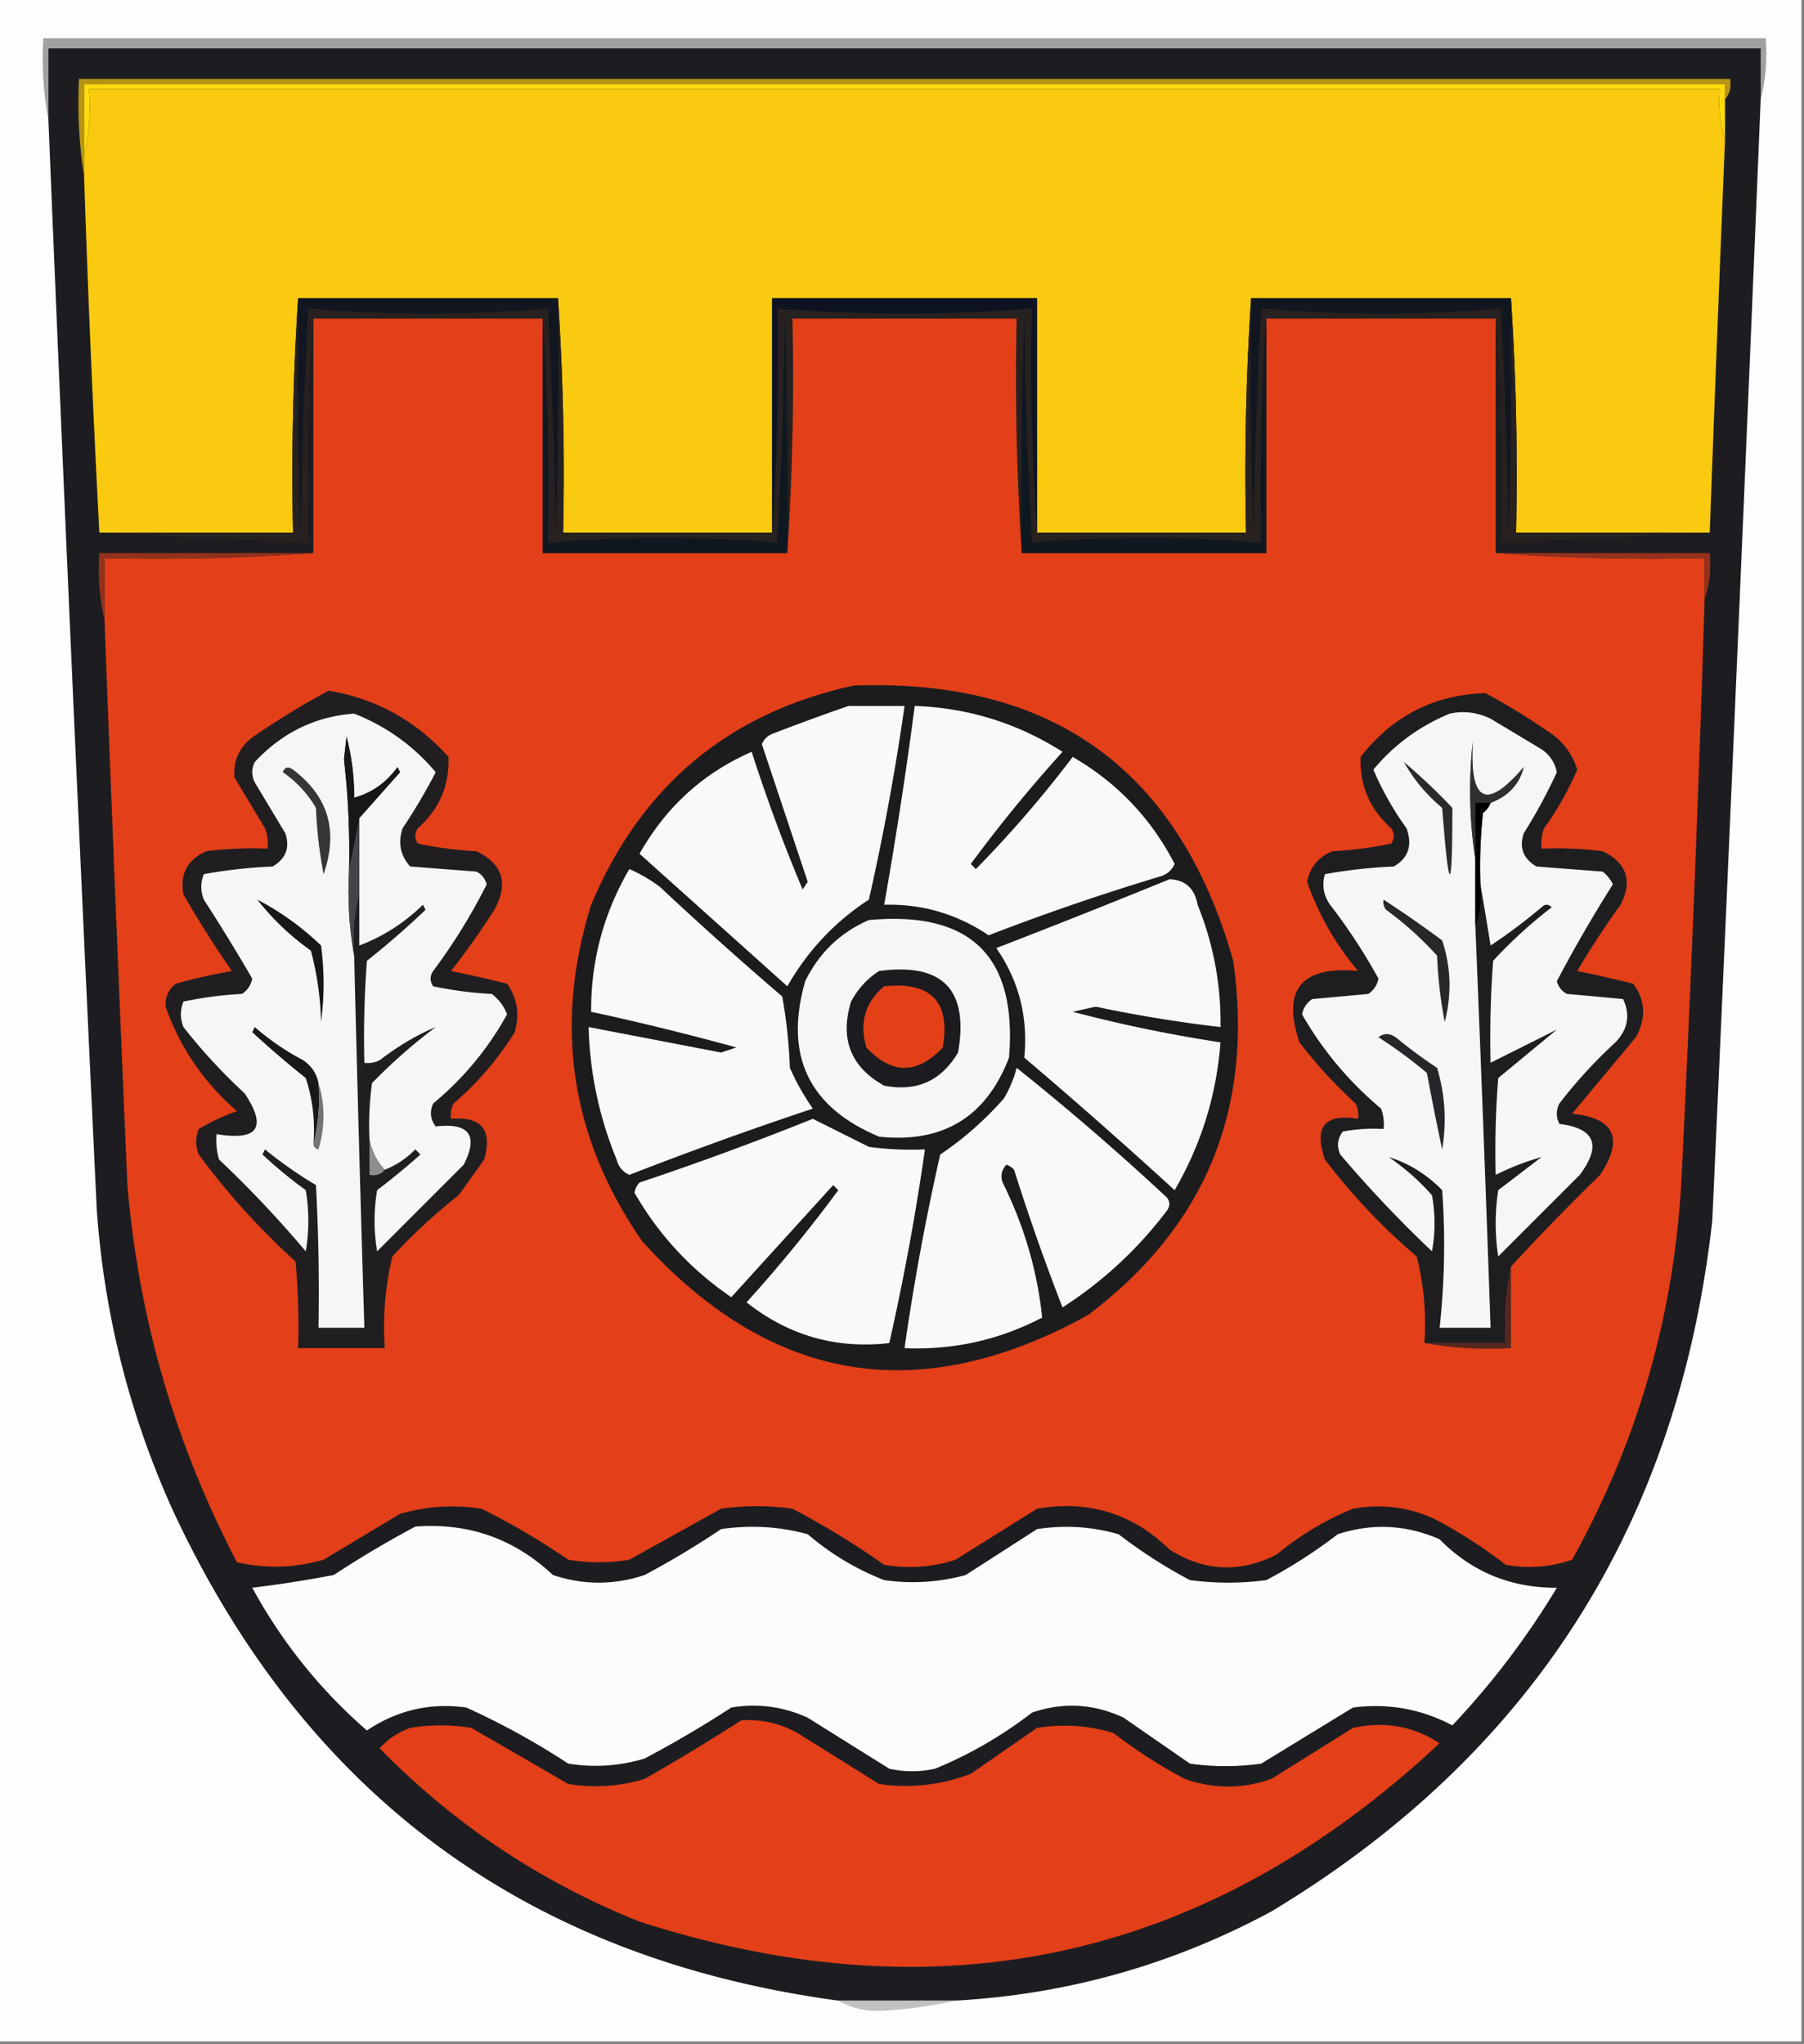 <svg xmlns="http://www.w3.org/2000/svg" width="354" height="401" style="shape-rendering:geometricPrecision;text-rendering:geometricPrecision;image-rendering:optimizeQuality;fill-rule:evenodd;clip-rule:evenodd"><rect width="100%" height="100%" fill="#808080" stroke="none"/><path style="opacity:1" fill="#fdfdfd" d="M-.5-.5h354v401H-.5V-.5z"/><path style="opacity:1" fill="#a0a0a2" d="M345.5 19.5v-10H9.5v14c-.988-5.14-1.321-10.474-1-16h338c.317 4.202-.017 8.202-1 12z"/><path style="opacity:1" fill="#1d1d21" d="M345.5 19.5a51970.38 51970.38 0 0 1-9.5 220c-6.694 59.621-35.528 104.788-86.5 135.5-19.357 10.439-40.024 16.272-62 17.5h-23c-60.973-8.238-104.473-40.238-130.5-96-8.517-18.76-13.517-38.427-15-59a31688.553 31688.553 0 0 1-9.5-214v-14h336v10z"/><path style="opacity:1" fill="#b79514" d="M338.5 19.5v-3h-322v18c-.99-6.145-1.323-12.478-1-19h324c.268 1.599-.066 2.932-1 4z"/><path style="opacity:1" fill="#ffdb0d" d="M338.5 19.5v8c-.979-3.125-1.313-6.458-1-10h-320c.318 4.532-.015 8.866-1 13v-14h322v3z"/><path style="opacity:1" fill="#f9ca0f" d="M338.5 27.5a16811.738 16811.738 0 0 0-3 77h-38c.33-15.51-.004-30.842-1-46h-51a529.488 529.488 0 0 0-1 46h-41v-46h-52v46h-41c.33-15.51-.004-30.842-1-46h-51a529.607 529.607 0 0 0-1 46h-38c-1.23-23.317-2.23-46.65-3-70v-4c.985-4.134 1.318-8.468 1-13h320c-.313 3.542.021 6.875 1 10z"/><path style="opacity:1" fill="#27211f" d="M58.5 58.5c-.167 15.337 0 30.67.5 46a970.239 970.239 0 0 1 1.5-44 276.632 276.632 0 0 0 47 0 969.657 969.657 0 0 1 1.5 44c.5-15.33.667-30.663.5-46a529.488 529.488 0 0 1 1 46h41a484.729 484.729 0 0 0 1-44 313.008 313.008 0 0 0 50 0 484.729 484.729 0 0 0 1 44h41c-.33-15.51.004-30.842 1-46-.167 15.337 0 30.67.5 46a969.657 969.657 0 0 1 1.5-44 276.632 276.632 0 0 0 47 0 969.657 969.657 0 0 1 1.5 44c.5-15.33.667-30.663.5-46a529.488 529.488 0 0 1 1 46h38a4773.34 4773.34 0 0 1-41 2 484.729 484.729 0 0 0-1-44h-45a484.729 484.729 0 0 0-1 44 259.904 259.904 0 0 0-45 0 969.657 969.657 0 0 1-1.5-44c-.5 15.33-.667 30.663-.5 46a529.488 529.488 0 0 1-1-46h-44c.33 15.51-.004 30.842-1 46 .167-15.337 0-30.67-.5-46a969.657 969.657 0 0 1-1.5 44 259.904 259.904 0 0 0-45 0 484.729 484.729 0 0 0-1-44h-45a484.62 484.62 0 0 0-1 44 4773.933 4773.933 0 0 1-41-2h38c-.33-15.51.004-30.842 1-46z"/><path style="opacity:1" fill="#111620" d="M245.5 58.5h51c.167 15.337 0 30.67-.5 46a969.657 969.657 0 0 0-1.5-44 276.632 276.632 0 0 1-47 0 969.657 969.657 0 0 0-1.5 44c-.5-15.33-.667-30.663-.5-46z"/><path style="opacity:1" fill="#0d1321" d="M203.5 104.5a484.729 484.729 0 0 1-1-44 313.008 313.008 0 0 1-50 0 484.729 484.729 0 0 1-1 44v-46h52v46z"/><path style="opacity:1" fill="#111620" d="M58.5 58.5h51c.167 15.337 0 30.67-.5 46a969.657 969.657 0 0 0-1.5-44 276.632 276.632 0 0 1-47 0 970.239 970.239 0 0 0-1.5 44c-.5-15.33-.667-30.663-.5-46z"/><path style="opacity:1" fill="#e33f18" d="M61.5 62.5h45v46h48a529.488 529.488 0 0 0 1-46h44c-.33 15.51.004 30.842 1 46h48v-46h45v46a420.766 420.766 0 0 0 41 1v8a6398.19 6398.19 0 0 1-4.5 113c-1.305 26.906-8.472 52.072-21.5 75.5-4.241 1.457-8.574 1.791-13 1a97.042 97.042 0 0 0-14-9c-5.102-2.343-10.436-3.01-16-2a57.143 57.143 0 0 0-15 9c-7.224 3.64-14.224 3.307-21-1-7.253-7.083-15.92-9.75-26-8l-16 10c-4.576 1.476-9.243 1.81-14 1a155.855 155.855 0 0 0-18-11 49.226 49.226 0 0 0-14 0c-6.032 3.348-12.032 6.681-18 10-4 .667-8 .667-12 0a136.509 136.509 0 0 0-17-10c-5.421-.839-10.754-.506-16 1l-15 9c-5.627 1.625-11.294 1.792-17 .5-12.138-23.22-19.305-47.886-21.5-74a19893.188 19893.188 0 0 1-4.5-111v-12c13.843.329 27.51-.004 41-1v-46z"/><path style="opacity:1" fill="#0f1820" d="M106.5 62.5a484.729 484.729 0 0 1 1 44 259.904 259.904 0 0 1 45 0 969.657 969.657 0 0 0 1.5-44c.5 15.33.667 30.663.5 46h-48v-46zM248.5 62.5v46h-48c-.167-15.337 0-30.67.5-46a969.657 969.657 0 0 0 1.5 44 259.904 259.904 0 0 1 45 0 484.729 484.729 0 0 1 1-44z"/><path style="opacity:1" fill="#93311b" d="M61.5 108.5a420.768 420.768 0 0 1-41 1v12c-.985-4.134-1.318-8.468-1-13h42z"/><path style="opacity:1" fill="#96311b" d="M293.5 108.5h42c.31 3.213-.023 6.213-1 9v-8a420.766 420.766 0 0 1-41-1z"/><path style="opacity:1" fill="#1c1c1f" d="M167.5 134.5c39.048-1.434 63.882 16.566 74.5 54 4.093 28.953-5.407 52.12-28.5 69.5-33.078 18.262-62.244 13.428-87.5-14.5-14.046-20.295-17.38-42.295-10-66 9.808-23.321 26.975-37.654 51.5-43z"/><path style="opacity:1" fill="#f9f9f9" d="M179.5 138.5c10.484.371 20.15 3.371 29 9a282.788 282.788 0 0 0-18 22l1 1a227.272 227.272 0 0 0 19-22c8.718 5.051 15.385 12.051 20 21-.59 1.299-1.59 2.132-3 2.5a464.115 464.115 0 0 0-33.5 11.5c-6.203-4.187-13.036-6.187-20.5-6a875.512 875.512 0 0 0 6-39zM166.5 138.5h11a475.962 475.962 0 0 1-7 38c-6.658 4.327-11.991 9.994-16 17l-29-26c5.184-9.191 12.517-15.857 22-20a328.983 328.983 0 0 0 10 27l1-1.5-9-27c.405-.945 1.072-1.612 2-2a429.616 429.616 0 0 1 15-5.5zM123.5 170.5a30.137 30.137 0 0 1 6 3.5 728.419 728.419 0 0 0 24 21.5 100.292 100.292 0 0 1 1.5 14 46.928 46.928 0 0 0 4.5 8 759.304 759.304 0 0 0-36 13c-1.299-.59-2.132-1.59-2.5-3a73.323 73.323 0 0 1-5.5-26 33083.69 33083.69 0 0 1 26 5l3-1a529.728 529.728 0 0 0-28.5-7c-.058-9.997 2.442-19.331 7.5-28z"/><path style="opacity:1" fill="#f8f8f8" d="M229.5 172.5c3.095.126 4.928 1.793 5.5 5a61.064 61.064 0 0 1 4.5 24 267.72 267.72 0 0 1-24.5-4l-4.5 1a279.461 279.461 0 0 0 29 6c-.794 10.38-3.794 20.047-9 29a1084.14 1084.14 0 0 0-29.5-26c.772-7.942-1.061-15.109-5.5-21.5a1878.41 1878.41 0 0 0 34-13.5z"/><path style="opacity:1" fill="#f6f6f6" d="M170.5 180.5c19.988-1.845 29.154 7.155 27.5 27-4.479 11.661-12.979 16.828-25.5 15.5-13.823-5.772-18.656-15.939-14.5-30.5 2.744-5.579 6.911-9.579 12.5-12z"/><path style="opacity:1" fill="#201e21" d="M64.5 135.5c9.326 1.581 17.159 5.914 23.5 13 .23 5.547-1.77 10.214-6 14-.667 1-.667 2 0 3a73.397 73.397 0 0 0 11.5 1.5c5.176 2.517 6.343 6.351 3.5 11.5a150.982 150.982 0 0 1-8.5 12c3.692.752 7.358 1.586 11 2.5 2.004 2.841 2.504 6.007 1.5 9.5-3.251 5.255-7.251 9.922-12 14a4.932 4.932 0 0 0-.5 3c6-.498 8.166 2.169 6.5 8l-5 7a110.203 110.203 0 0 0-13 12c-1.41 5.879-1.91 11.879-1.5 18h-17c.166-5.676 0-11.343-.5-17a141.775 141.775 0 0 1-19-21c-.667-1.667-.667-3.333 0-5a41.954 41.954 0 0 1 7.5-3.5c-6.536-5.678-11.203-12.511-14-20.5-.11-1.874.556-3.374 2-4.5a111.042 111.042 0 0 1 11-2.5 220.306 220.306 0 0 1-9.5-15c-.753-3.993.747-6.826 4.5-8.5a72.368 72.368 0 0 1 12-.5 8.435 8.435 0 0 0-.5-4l-6-10c-.259-3.645 1.241-6.478 4.5-8.5a157.356 157.356 0 0 1 14-8.5z"/><path style="opacity:1" fill="#f6f6f6" d="M75.5 229.5c-1.56-1.656-2.56-3.656-3-6a60.94 60.94 0 0 1 .5-11 107.241 107.241 0 0 1 12.5-11c-3.628 1.508-7.295 3.675-11 6.5a4.934 4.934 0 0 1-3 .5c-.166-6.675 0-13.342.5-20a166.597 166.597 0 0 0 11.5-10l-.5-1c-3.675 3.579-7.842 6.245-12.5 8v-25c2.644-2.98 5.311-5.98 8-9l-.5-1c-2.207 3.064-5.04 5.064-8.5 6 .015-4.06-.485-8.06-1.5-12l-.5 4.5a157.948 157.948 0 0 1 1 21.5c-.322 5.858.011 11.525 1 17 .588 24.336 1.255 48.669 2 73h-9c.166-9.339 0-18.673-.5-28a82.278 82.278 0 0 1-10-7l-.5 1a87.58 87.58 0 0 0 8.5 7c.667 4 .667 8 0 12a217.922 217.922 0 0 0-17-18 12.935 12.935 0 0 1-.5-5c8.135 1.369 9.968-1.298 5.5-8a110.197 110.197 0 0 1-12-13c-.667-1.667-.667-3.333 0-5a73.397 73.397 0 0 1 11.5-1.5c1.074-.739 1.74-1.739 2-3a373.47 373.47 0 0 0-9.5-15.5c-.667-1.667-.667-3.333 0-5a99.119 99.119 0 0 1 13.5-1.5c2.587-1.525 3.42-3.692 2.5-6.5l-6-10c-.667-1.333-.667-2.667 0-4 5.37-5.77 11.87-8.937 19.5-9.5 6.334 2.509 11.667 6.342 16 11.5a114.444 114.444 0 0 1-6.5 11c-.944 2.847-.444 5.347 1.5 7.5l13 1c1.016.519 1.682 1.353 2 2.5a112.027 112.027 0 0 1-10.5 17c-.667 1-.667 2 0 3a73.397 73.397 0 0 0 11.5 1.5c1.4 1.062 2.4 2.395 3 4-3.688 6.697-8.521 12.53-14.5 17.5-.72 1.612-.554 3.112.5 4.5 6.59-.758 8.424 1.742 5.5 7.5l-17 17c-.667-4-.667-8 0-12a134.097 134.097 0 0 0 8.5-7l-1-1c-1.764 1.778-3.764 3.111-6 4z"/><path style="opacity:1" fill="#444548" d="M70.5 160.5v15c-.983 3.798-1.317 7.798-1 12-.989-5.475-1.322-11.142-1-17l2-10z"/><path style="opacity:1" fill="#363639" d="M55.5 151.5c.397-1.025 1.063-1.192 2-.5 6.936 5.215 8.936 12.049 6 20.5a86.708 86.708 0 0 1-1.5-13c-1.666-2.831-3.832-5.164-6.5-7z"/><path style="opacity:1" fill="#171719" d="m70.5 160.5-2 10c.156-7.19-.178-14.356-1-21.5l.5-4.5a47.181 47.181 0 0 1 1.5 12c3.46-.936 6.293-2.936 8.5-6l.5 1c-2.689 3.02-5.356 6.02-8 9zM50.5 176.5c4.549 2.369 8.715 5.369 12.5 9 .667 5 .667 10 0 15a59.847 59.847 0 0 0-2-14c-4.048-2.885-7.548-6.218-10.5-10z"/><path style="opacity:1" fill="#1c1b1f" d="M172.5 190.5c12.49-1.677 17.657 3.656 15.5 16-3.29 5.561-8.123 7.727-14.5 6.5-6.57-3.655-8.737-9.155-6.5-16.5 1.36-2.523 3.193-4.523 5.5-6z"/><path style="opacity:1" fill="#e34018" d="M173.5 193.5c9.211-.958 13.045 3.042 11.5 12-5 5.333-10 5.333-15 0-1.407-4.857-.24-8.857 3.5-12z"/><path style="opacity:1" fill="#19191a" d="M62.5 212.5c.317 4.202-.017 8.202-1 12 .367-4.467-.133-8.8-1.5-13a188.877 188.877 0 0 1-10.5-9l.5-1a48.941 48.941 0 0 0 9.5 6.5c1.641 1.129 2.641 2.629 3 4.5z"/><path style="opacity:1" fill="#f9f9f9" d="M199.5 209.5a508.996 508.996 0 0 1 29 25c1.083.865 1.249 1.865.5 3-5.729 7.564-12.562 13.897-20.5 19a428.524 428.524 0 0 1-9.5-27 3.647 3.647 0 0 0-1.5-1c-1.114 1.223-1.281 2.556-.5 4 4.082 8.391 6.582 17.058 7.5 26-8.447 4.399-17.447 6.399-27 6a475.104 475.104 0 0 1 7-38c4.56-3.05 8.727-6.717 12.5-11a23.423 23.423 0 0 0 2.5-6z"/><path style="opacity:1" fill="#737476" d="M62.5 212.5c1.311 4.183 1.311 8.516 0 13-.607-.124-.94-.457-1-1 .983-3.798 1.317-7.798 1-12z"/><path style="opacity:1" fill="#f9f9f9" d="m159.5 219.5 11 5.5c3.652.499 7.318.665 11 .5a475.95 475.95 0 0 1-7 38c-10.432 1.19-19.765-1.477-28-8a282.788 282.788 0 0 0 18-22l-1-1-20 22c-7.916-5.414-14.249-12.247-19-20.5a3.943 3.943 0 0 1 1-2 609.771 609.771 0 0 0 34-12.5z"/><path style="opacity:1" fill="#8d8e8f" d="M72.5 223.5c.44 2.344 1.44 4.344 3 6-.709.904-1.709 1.237-3 1v-7z"/><path style="opacity:1" fill="#1e1e21" d="M296.5 248.5c-.987 4.805-1.321 9.805-1 15h-16c.404-5.79-.096-11.456-1.5-17a121.253 121.253 0 0 1-18-19c-2.232-6.411-.065-9.078 6.5-8a4.934 4.934 0 0 0-.5-3 93.285 93.285 0 0 1-11-12c-3.505-10.347.329-15.014 11.5-14-4.428-5.248-7.761-11.082-10-17.5.543-2.881 2.209-4.881 5-6a73.396 73.396 0 0 0 11.5-1.5c.667-1 .667-2 0-3-4.231-3.786-6.231-8.453-6-14 6.302-8.067 14.469-12.234 24.5-12.5a129.073 129.073 0 0 1 13 8c2.458 1.787 4.124 4.121 5 7a60.286 60.286 0 0 1-6.5 11.5 8.43 8.43 0 0 0-.5 4 72.367 72.367 0 0 1 12 .5c4.749 2.327 5.916 5.827 3.5 10.5a168.789 168.789 0 0 0-8.5 13 250.94 250.94 0 0 1 11 2.5c2.391 3.28 2.558 6.78.5 10.5l-12.5 15c8.353.866 10.187 4.866 5.5 12a440.577 440.577 0 0 0-17.5 18z"/><path style="opacity:1" fill="#f6f6f6" d="M290.5 173.5a98.432 98.432 0 0 1 .5-14c.717-.544 1.217-1.211 1.5-2 3.499-1.323 5.665-3.657 6.5-7-7.331 8.604-10.664 6.938-10-5-.822 7.845-.656 15.511.5 23v13a11891.87 11891.87 0 0 1 3 79h-10a150.593 150.593 0 0 0 .5-27c-3.088-3.139-6.588-5.306-10.5-6.5a45.689 45.689 0 0 1 8.5 7.5 30.485 30.485 0 0 1 0 11 241.166 241.166 0 0 1-18-19c-.72-1.612-.554-3.112.5-4.5a32.462 32.462 0 0 1 8-.5 8.43 8.43 0 0 0-.5-4c-6.309-5.301-11.476-11.467-15.5-18.5.259-1.261.926-2.261 2-3l11-1c1.074-.739 1.741-1.739 2-3a111.894 111.894 0 0 0-9.5-14.5c-1.301-1.865-1.635-3.865-1-6a99.101 99.101 0 0 1 13.5-1.5c2.879-1.666 3.712-4.166 2.5-7.5a60.286 60.286 0 0 1-6.5-11.5c4.018-4.858 9.018-8.525 15-11 2.757-.584 5.423-.25 8 1l10 6c1.624 1.117 2.624 2.617 3 4.5a104.52 104.52 0 0 1-6.5 12c-.92 2.808-.087 4.975 2.5 6.5l13 1a7.248 7.248 0 0 1 2 2.5 271.968 271.968 0 0 0-11 19c.318 1.147.984 1.981 2 2.5l11 1c1.442 3.128.942 5.962-1.5 8.5a93.285 93.285 0 0 0-11 12c-.667 1.333-.667 2.667 0 4 6.988.866 8.322 4.2 4 10l-16 16a42.479 42.479 0 0 1 0-13l8.5-6.5a51.15 51.15 0 0 0-9 3.5c-.166-6.342 0-12.675.5-19l11.5-9.5-13 6.5c-.166-6.675 0-13.342.5-20a89.99 89.99 0 0 1 11.5-10.5c-.667-.667-1.333-.667-2 0a109.279 109.279 0 0 1-10 7.5 1041.63 1041.63 0 0 0-2-12z"/><path style="opacity:1" fill="#26272a" d="M270.5 203.5c1.221-.965 2.554-.798 4 .5a95.523 95.523 0 0 0 7.5 5.5c1.563 5.218 1.896 10.551 1 16a573.098 573.098 0 0 1-3-15 93.762 93.762 0 0 0-9.5-7z"/><path style="opacity:1" fill="#27282a" d="M271.5 176.5c3.892 2.534 7.725 5.2 11.5 8 1.731 5.249 1.897 10.582.5 16a86.578 86.578 0 0 1-1.5-13 64.799 64.799 0 0 0-10-9 2.428 2.428 0 0 1-.5-2z"/><path style="opacity:1" fill="#2a2b2d" d="M275.5 149.5a117.932 117.932 0 0 1 9.5 9c-.002 17.333-.669 17.333-2 0-3.112-2.601-5.612-5.601-7.5-9z"/><path style="opacity:1" fill="#000001" d="M292.5 157.5c-.283.789-.783 1.456-1.5 2a98.432 98.432 0 0 0-.5 14c.306 2.885-.027 5.552-1 8v-24h3z"/><path style="opacity:1" fill="#2f3032" d="M292.5 157.5h-3v11c-1.156-7.489-1.322-15.155-.5-23-.664 11.938 2.669 13.604 10 5-.835 3.343-3.001 5.677-6.5 7z"/><path style="opacity:1" fill="#55271e" d="M296.5 248.5v16c-5.858.322-11.525-.011-17-1h16c-.321-5.195.013-10.195 1-15z"/><path style="opacity:1" fill="#fcfcfc" d="M81.5 299.5c10.4-.799 19.401 2.368 27 9.5 6 2 12 2 18 0a169.27 169.27 0 0 0 15-9c5.753-.851 11.42-.517 17 1 4.523 3.87 9.523 6.87 15 9a39.081 39.081 0 0 0 16-1l14-9c5.421-.839 10.754-.506 16 1a97.042 97.042 0 0 0 14 9c5 .667 10 .667 15 0a97.042 97.042 0 0 0 14-9c6.807-2.21 13.473-1.877 20 1 6.289 6.377 13.956 9.544 23 9.5a157.624 157.624 0 0 1-20.5 27c-6.13-3.226-12.63-4.393-19.5-3.5l-18 11a49.226 49.226 0 0 1-14 0l-13-9c-5.886-2.766-11.886-3.099-18-1a81.82 81.82 0 0 1-19 11c-3 .667-6 .667-9 0l-16-10c-4.803-2.2-9.803-2.867-15-2a215.783 215.783 0 0 1-17 10c-4.911 1.492-9.911 1.826-15 1a146.35 146.35 0 0 0-20-11c-7.043-.988-13.543.512-19.5 4.5-9.154-7.957-16.654-17.291-22.5-28a239.59 239.59 0 0 0 16-2.5 201.819 201.819 0 0 1 16-9.5z"/><path style="opacity:1" fill="#e33f18" d="M145.5 337.5c3.91-.237 7.577.596 11 2.5l16 10c6.172.893 12.172.227 18-2l13-9c5.089-.826 10.089-.492 15 1a97.042 97.042 0 0 0 14 9c5.667 2 11.333 2 17 0l16-10c6.168-1.354 11.834-.354 17 3-45.388 42.402-97.722 54.069-157 35-19.427-7.773-36.427-19.106-51-34a14.584 14.584 0 0 1 6-4c4-.667 8-.667 12 0a4424.665 4424.665 0 0 1 19 11c5.089.826 10.089.492 15-1a435.042 435.042 0 0 0 19-11.5z"/><path style="opacity:1" fill="#c1c1c2" d="M164.5 392.5h23c-4.636 1.056-9.469 1.723-14.5 2-3.15.14-5.983-.527-8.5-2z"/></svg>